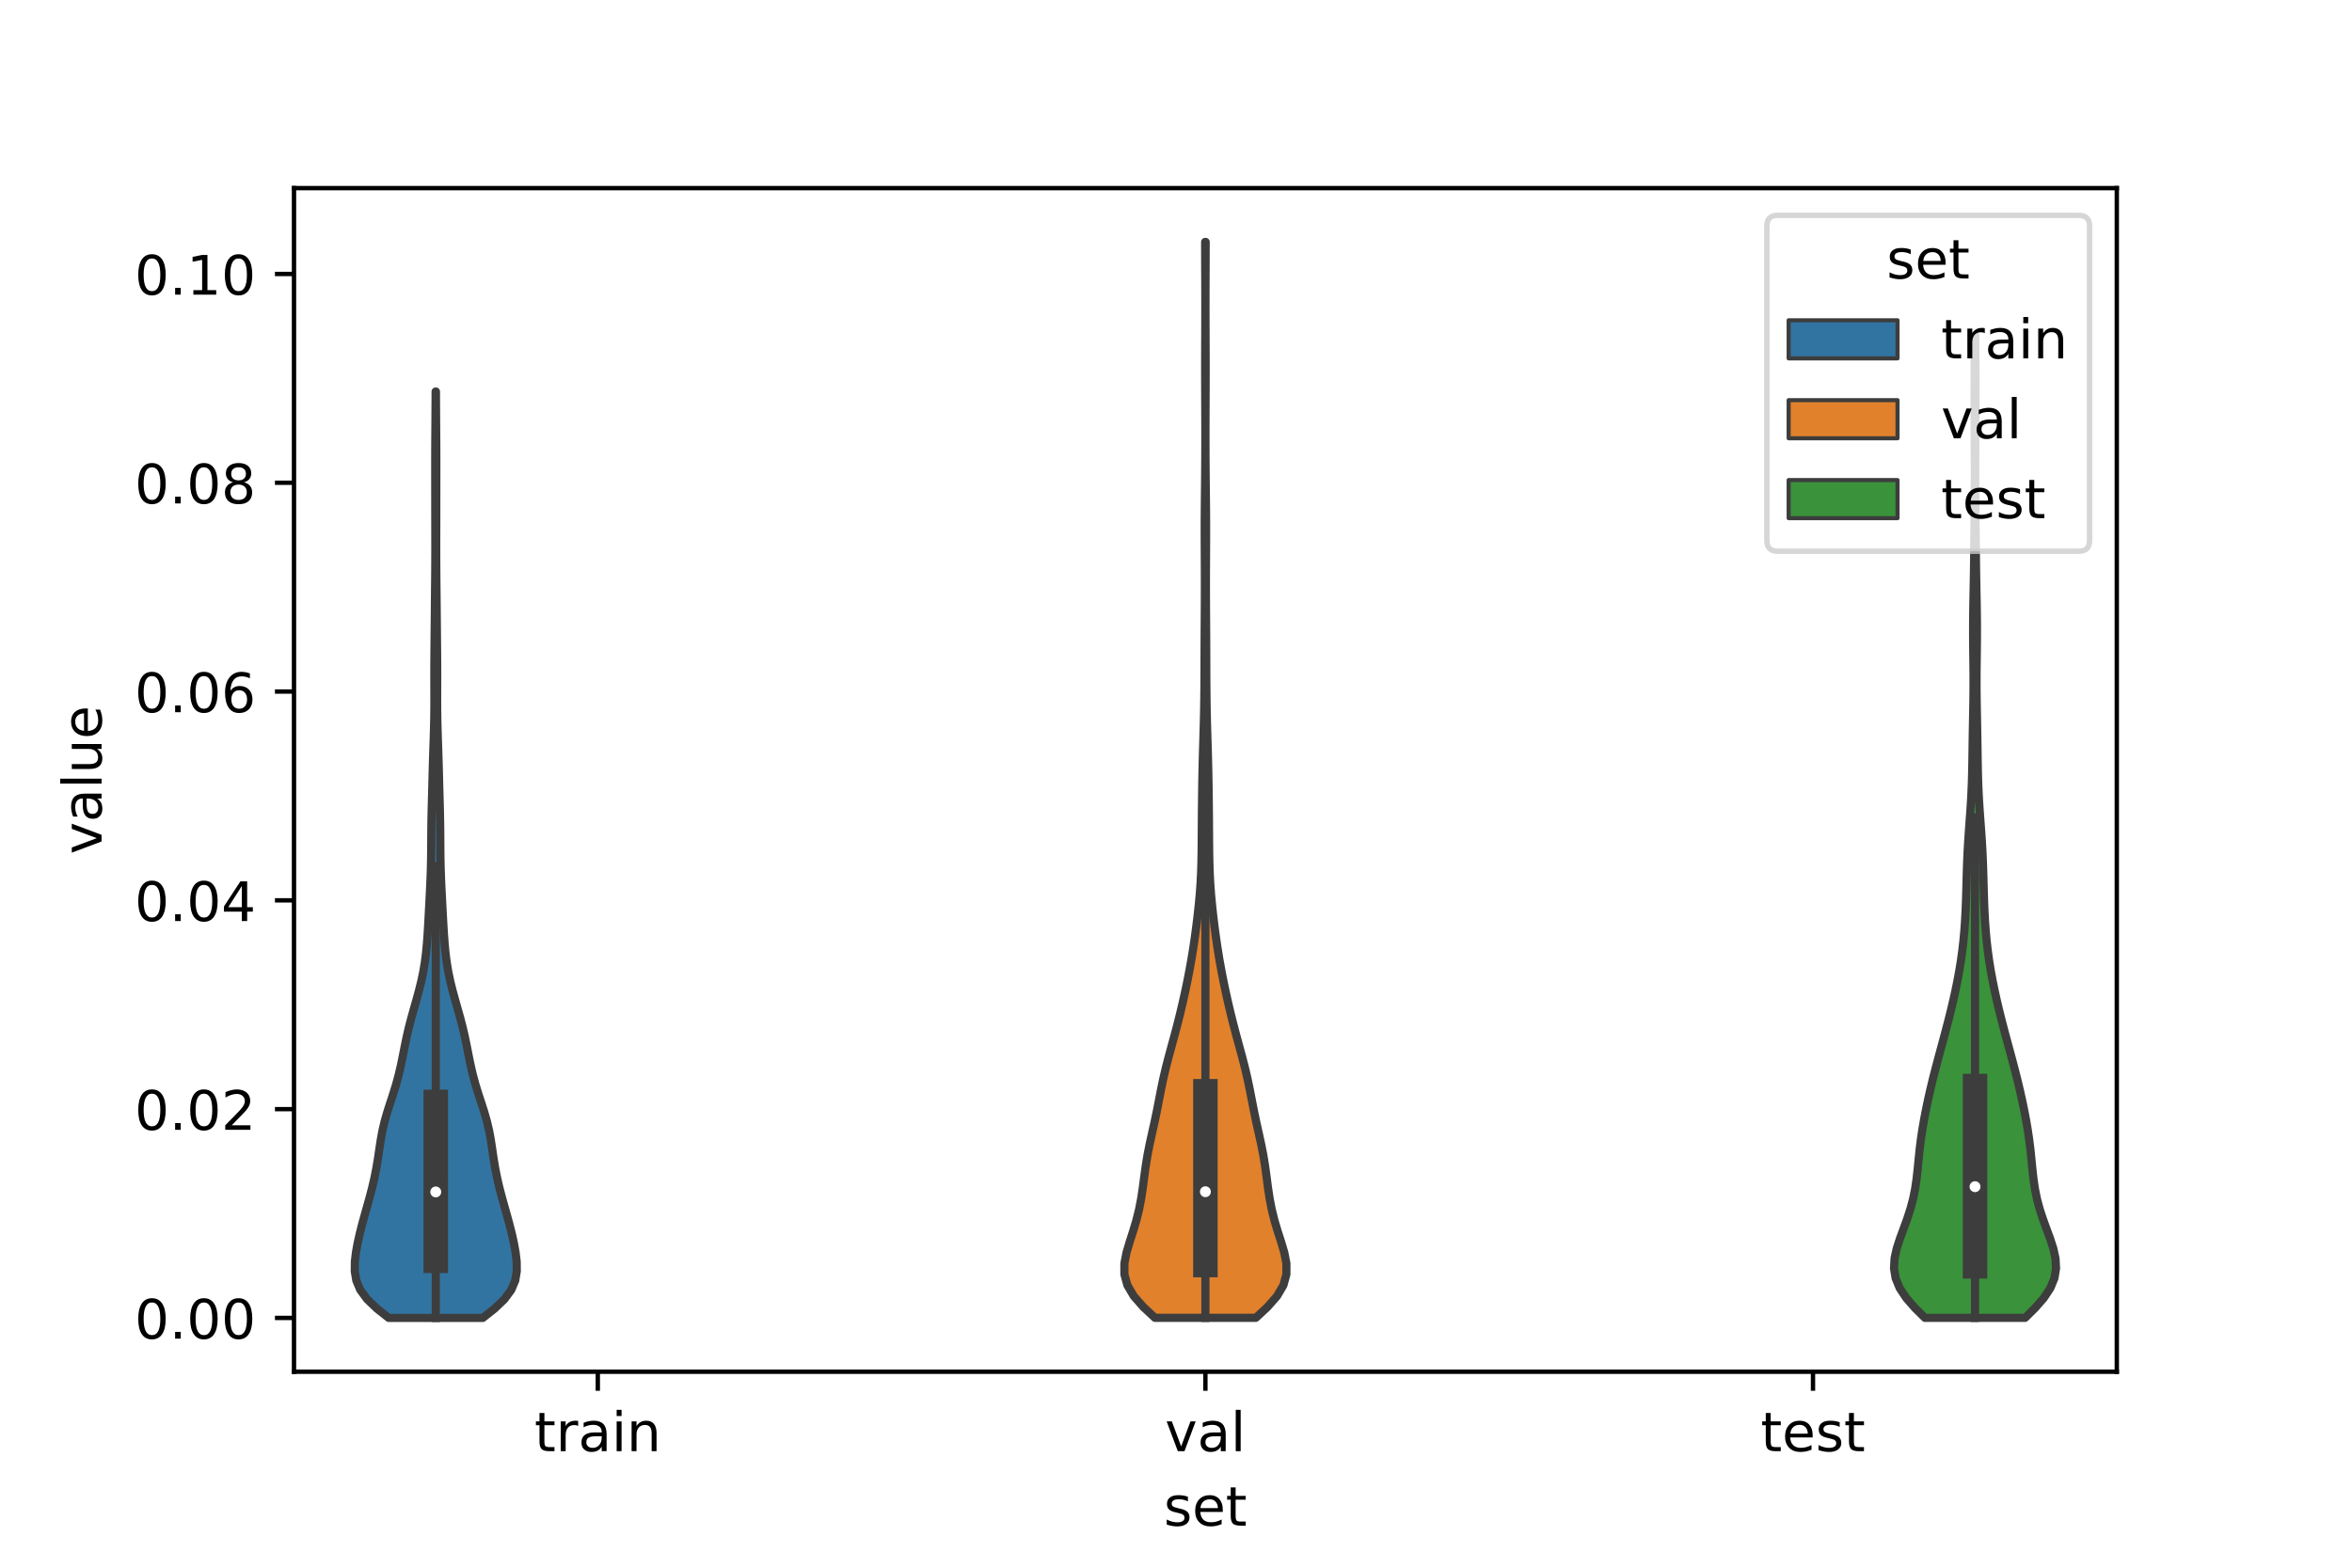<?xml version="1.0" encoding="utf-8" standalone="no"?>
<!DOCTYPE svg PUBLIC "-//W3C//DTD SVG 1.1//EN"
  "http://www.w3.org/Graphics/SVG/1.1/DTD/svg11.dtd">
<!-- Created with matplotlib (https://matplotlib.org/) -->
<svg height="288pt" version="1.1" viewBox="0 0 432 288" width="432pt" xmlns="http://www.w3.org/2000/svg" xmlns:xlink="http://www.w3.org/1999/xlink">
 <defs>
  <style type="text/css">*{stroke-linecap:butt;stroke-linejoin:round;}</style>
 </defs>
 <g id="figure_1">
  <g id="patch_1">
   <path d="M 0 288 
L 432 288 
L 432 0 
L 0 0 
z
" style="fill:#ffffff;"/>
  </g>
  <g id="axes_1">
   <g id="patch_2">
    <path d="M 54 252 
L 388.8 252 
L 388.8 34.56 
L 54 34.56 
z
" style="fill:#ffffff;"/>
   </g>
   <g id="PolyCollection_1">
    <defs>
     <path d="M 88.68 -45.884 
L 71.4 -45.884 
L 69.227 -47.603 
L 67.43 -49.322 
L 66.167 -51.041 
L 65.444 -52.76 
L 65.16 -54.479 
L 65.178 -56.198 
L 65.379 -57.917 
L 65.69 -59.636 
L 66.073 -61.355 
L 66.508 -63.074 
L 66.98 -64.793 
L 67.466 -66.512 
L 67.944 -68.231 
L 68.39 -69.95 
L 68.786 -71.669 
L 69.125 -73.388 
L 69.411 -75.108 
L 69.665 -76.827 
L 69.925 -78.546 
L 70.239 -80.265 
L 70.64 -81.984 
L 71.133 -83.703 
L 71.685 -85.422 
L 72.248 -87.141 
L 72.775 -88.86 
L 73.239 -90.579 
L 73.637 -92.298 
L 73.989 -94.017 
L 74.326 -95.736 
L 74.68 -97.455 
L 75.077 -99.174 
L 75.521 -100.893 
L 76.001 -102.612 
L 76.491 -104.331 
L 76.961 -106.05 
L 77.386 -107.77 
L 77.745 -109.489 
L 78.031 -111.208 
L 78.249 -112.927 
L 78.412 -114.646 
L 78.538 -116.365 
L 78.643 -118.084 
L 78.737 -119.803 
L 78.828 -121.522 
L 78.917 -123.241 
L 79.003 -124.96 
L 79.078 -126.679 
L 79.138 -128.398 
L 79.177 -130.117 
L 79.198 -131.836 
L 79.208 -133.555 
L 79.218 -135.274 
L 79.239 -136.993 
L 79.273 -138.712 
L 79.317 -140.432 
L 79.365 -142.151 
L 79.411 -143.87 
L 79.455 -145.589 
L 79.5 -147.308 
L 79.55 -149.027 
L 79.606 -150.746 
L 79.664 -152.465 
L 79.716 -154.184 
L 79.756 -155.903 
L 79.779 -157.622 
L 79.786 -159.341 
L 79.782 -161.06 
L 79.776 -162.779 
L 79.774 -164.498 
L 79.781 -166.217 
L 79.794 -167.936 
L 79.811 -169.655 
L 79.828 -171.374 
L 79.844 -173.094 
L 79.861 -174.813 
L 79.877 -176.532 
L 79.894 -178.251 
L 79.912 -179.97 
L 79.93 -181.689 
L 79.944 -183.408 
L 79.954 -185.127 
L 79.959 -186.846 
L 79.958 -188.565 
L 79.955 -190.284 
L 79.951 -192.003 
L 79.948 -193.722 
L 79.947 -195.441 
L 79.945 -197.16 
L 79.944 -198.879 
L 79.941 -200.598 
L 79.94 -202.317 
L 79.941 -204.036 
L 79.947 -205.756 
L 79.956 -207.475 
L 79.969 -209.194 
L 79.982 -210.913 
L 79.993 -212.632 
L 80.003 -214.351 
L 80.01 -216.07 
L 80.07 -216.07 
L 80.07 -216.07 
L 80.077 -214.351 
L 80.087 -212.632 
L 80.098 -210.913 
L 80.111 -209.194 
L 80.124 -207.475 
L 80.133 -205.756 
L 80.139 -204.036 
L 80.14 -202.317 
L 80.139 -200.598 
L 80.136 -198.879 
L 80.135 -197.16 
L 80.133 -195.441 
L 80.132 -193.722 
L 80.129 -192.003 
L 80.125 -190.284 
L 80.122 -188.565 
L 80.121 -186.846 
L 80.126 -185.127 
L 80.136 -183.408 
L 80.15 -181.689 
L 80.168 -179.97 
L 80.186 -178.251 
L 80.203 -176.532 
L 80.219 -174.813 
L 80.236 -173.094 
L 80.252 -171.374 
L 80.269 -169.655 
L 80.286 -167.936 
L 80.299 -166.217 
L 80.306 -164.498 
L 80.304 -162.779 
L 80.298 -161.06 
L 80.294 -159.341 
L 80.301 -157.622 
L 80.324 -155.903 
L 80.364 -154.184 
L 80.416 -152.465 
L 80.474 -150.746 
L 80.53 -149.027 
L 80.58 -147.308 
L 80.625 -145.589 
L 80.669 -143.87 
L 80.715 -142.151 
L 80.763 -140.432 
L 80.807 -138.712 
L 80.841 -136.993 
L 80.862 -135.274 
L 80.872 -133.555 
L 80.882 -131.836 
L 80.903 -130.117 
L 80.942 -128.398 
L 81.002 -126.679 
L 81.077 -124.96 
L 81.163 -123.241 
L 81.252 -121.522 
L 81.343 -119.803 
L 81.437 -118.084 
L 81.542 -116.365 
L 81.668 -114.646 
L 81.831 -112.927 
L 82.049 -111.208 
L 82.335 -109.489 
L 82.694 -107.77 
L 83.119 -106.05 
L 83.589 -104.331 
L 84.079 -102.612 
L 84.559 -100.893 
L 85.003 -99.174 
L 85.4 -97.455 
L 85.754 -95.736 
L 86.091 -94.017 
L 86.443 -92.298 
L 86.841 -90.579 
L 87.305 -88.86 
L 87.832 -87.141 
L 88.395 -85.422 
L 88.947 -83.703 
L 89.44 -81.984 
L 89.841 -80.265 
L 90.155 -78.546 
L 90.415 -76.827 
L 90.669 -75.108 
L 90.955 -73.388 
L 91.294 -71.669 
L 91.69 -69.95 
L 92.136 -68.231 
L 92.614 -66.512 
L 93.1 -64.793 
L 93.572 -63.074 
L 94.007 -61.355 
L 94.39 -59.636 
L 94.701 -57.917 
L 94.902 -56.198 
L 94.92 -54.479 
L 94.636 -52.76 
L 93.913 -51.041 
L 92.65 -49.322 
L 90.853 -47.603 
L 88.68 -45.884 
z
" id="m8211da12db" style="stroke:#3d3d3d;stroke-width:1.5;"/>
    </defs>
    <g clip-path="url(#pffe8b9ed1f)">
     <use style="fill:#3274a1;stroke:#3d3d3d;stroke-width:1.5;" x="0" xlink:href="#m8211da12db" y="288"/>
    </g>
   </g>
   <g id="PolyCollection_2">
    <defs>
     <path d="M 230.658 -45.901 
L 212.142 -45.901 
L 209.995 -47.897 
L 208.243 -49.894 
L 207.07 -51.89 
L 206.522 -53.887 
L 206.52 -55.883 
L 206.906 -57.88 
L 207.499 -59.876 
L 208.144 -61.873 
L 208.738 -63.87 
L 209.229 -65.866 
L 209.612 -67.863 
L 209.91 -69.859 
L 210.171 -71.856 
L 210.446 -73.852 
L 210.774 -75.849 
L 211.168 -77.845 
L 211.607 -79.842 
L 212.051 -81.838 
L 212.47 -83.835 
L 212.861 -85.831 
L 213.248 -87.828 
L 213.663 -89.824 
L 214.129 -91.821 
L 214.643 -93.817 
L 215.186 -95.814 
L 215.731 -97.81 
L 216.258 -99.807 
L 216.758 -101.803 
L 217.229 -103.8 
L 217.673 -105.796 
L 218.092 -107.793 
L 218.481 -109.789 
L 218.839 -111.786 
L 219.163 -113.783 
L 219.456 -115.779 
L 219.723 -117.776 
L 219.967 -119.772 
L 220.185 -121.769 
L 220.37 -123.765 
L 220.514 -125.762 
L 220.615 -127.758 
L 220.676 -129.755 
L 220.708 -131.751 
L 220.725 -133.748 
L 220.738 -135.744 
L 220.752 -137.741 
L 220.77 -139.737 
L 220.793 -141.734 
L 220.821 -143.73 
L 220.855 -145.727 
L 220.899 -147.723 
L 220.952 -149.72 
L 221.011 -151.716 
L 221.07 -153.713 
L 221.124 -155.709 
L 221.168 -157.706 
L 221.199 -159.703 
L 221.219 -161.699 
L 221.231 -163.696 
L 221.238 -165.692 
L 221.244 -167.689 
L 221.252 -169.685 
L 221.263 -171.682 
L 221.275 -173.678 
L 221.288 -175.675 
L 221.298 -177.671 
L 221.304 -179.668 
L 221.304 -181.664 
L 221.299 -183.661 
L 221.289 -185.657 
L 221.279 -187.654 
L 221.273 -189.65 
L 221.274 -191.647 
L 221.284 -193.643 
L 221.301 -195.64 
L 221.322 -197.636 
L 221.344 -199.633 
L 221.363 -201.629 
L 221.377 -203.626 
L 221.385 -205.622 
L 221.388 -207.619 
L 221.387 -209.616 
L 221.382 -211.612 
L 221.374 -213.609 
L 221.365 -215.605 
L 221.358 -217.602 
L 221.354 -219.598 
L 221.355 -221.595 
L 221.361 -223.591 
L 221.369 -225.588 
L 221.377 -227.584 
L 221.383 -229.581 
L 221.386 -231.577 
L 221.384 -233.574 
L 221.379 -235.57 
L 221.371 -237.567 
L 221.363 -239.563 
L 221.356 -241.56 
L 221.354 -243.556 
L 221.446 -243.556 
L 221.446 -243.556 
L 221.444 -241.56 
L 221.437 -239.563 
L 221.429 -237.567 
L 221.421 -235.57 
L 221.416 -233.574 
L 221.414 -231.577 
L 221.417 -229.581 
L 221.423 -227.584 
L 221.431 -225.588 
L 221.439 -223.591 
L 221.445 -221.595 
L 221.446 -219.598 
L 221.442 -217.602 
L 221.435 -215.605 
L 221.426 -213.609 
L 221.418 -211.612 
L 221.413 -209.616 
L 221.412 -207.619 
L 221.415 -205.622 
L 221.423 -203.626 
L 221.437 -201.629 
L 221.456 -199.633 
L 221.478 -197.636 
L 221.499 -195.64 
L 221.516 -193.643 
L 221.526 -191.647 
L 221.527 -189.65 
L 221.521 -187.654 
L 221.511 -185.657 
L 221.501 -183.661 
L 221.496 -181.664 
L 221.496 -179.668 
L 221.502 -177.671 
L 221.512 -175.675 
L 221.525 -173.678 
L 221.537 -171.682 
L 221.548 -169.685 
L 221.556 -167.689 
L 221.562 -165.692 
L 221.569 -163.696 
L 221.581 -161.699 
L 221.601 -159.703 
L 221.632 -157.706 
L 221.676 -155.709 
L 221.73 -153.713 
L 221.789 -151.716 
L 221.848 -149.72 
L 221.901 -147.723 
L 221.945 -145.727 
L 221.979 -143.73 
L 222.007 -141.734 
L 222.03 -139.737 
L 222.048 -137.741 
L 222.062 -135.744 
L 222.075 -133.748 
L 222.092 -131.751 
L 222.124 -129.755 
L 222.185 -127.758 
L 222.286 -125.762 
L 222.43 -123.765 
L 222.615 -121.769 
L 222.833 -119.772 
L 223.077 -117.776 
L 223.344 -115.779 
L 223.637 -113.783 
L 223.961 -111.786 
L 224.319 -109.789 
L 224.708 -107.793 
L 225.127 -105.796 
L 225.571 -103.8 
L 226.042 -101.803 
L 226.542 -99.807 
L 227.069 -97.81 
L 227.614 -95.814 
L 228.157 -93.817 
L 228.671 -91.821 
L 229.137 -89.824 
L 229.552 -87.828 
L 229.939 -85.831 
L 230.33 -83.835 
L 230.749 -81.838 
L 231.193 -79.842 
L 231.632 -77.845 
L 232.026 -75.849 
L 232.354 -73.852 
L 232.629 -71.856 
L 232.89 -69.859 
L 233.188 -67.863 
L 233.571 -65.866 
L 234.062 -63.87 
L 234.656 -61.873 
L 235.301 -59.876 
L 235.894 -57.88 
L 236.28 -55.883 
L 236.278 -53.887 
L 235.73 -51.89 
L 234.557 -49.894 
L 232.805 -47.897 
L 230.658 -45.901 
z
" id="md323201399" style="stroke:#3d3d3d;stroke-width:1.5;"/>
    </defs>
    <g clip-path="url(#pffe8b9ed1f)">
     <use style="fill:#e1812c;stroke:#3d3d3d;stroke-width:1.5;" x="0" xlink:href="#md323201399" y="288"/>
    </g>
   </g>
   <g id="PolyCollection_3">
    <defs>
     <path d="M 371.954 -45.893 
L 353.566 -45.893 
L 351.722 -47.716 
L 350.13 -49.54 
L 348.924 -51.363 
L 348.174 -53.187 
L 347.88 -55.01 
L 347.983 -56.833 
L 348.386 -58.657 
L 348.977 -60.48 
L 349.649 -62.304 
L 350.313 -64.127 
L 350.905 -65.95 
L 351.39 -67.774 
L 351.758 -69.597 
L 352.025 -71.421 
L 352.227 -73.244 
L 352.405 -75.067 
L 352.594 -76.891 
L 352.82 -78.714 
L 353.092 -80.538 
L 353.407 -82.361 
L 353.759 -84.184 
L 354.14 -86.008 
L 354.55 -87.831 
L 354.986 -89.655 
L 355.448 -91.478 
L 355.93 -93.301 
L 356.424 -95.125 
L 356.919 -96.948 
L 357.407 -98.771 
L 357.881 -100.595 
L 358.336 -102.418 
L 358.767 -104.242 
L 359.171 -106.065 
L 359.542 -107.888 
L 359.877 -109.712 
L 360.171 -111.535 
L 360.422 -113.359 
L 360.631 -115.182 
L 360.797 -117.005 
L 360.927 -118.829 
L 361.025 -120.652 
L 361.098 -122.476 
L 361.154 -124.299 
L 361.203 -126.122 
L 361.254 -127.946 
L 361.317 -129.769 
L 361.399 -131.593 
L 361.503 -133.416 
L 361.626 -135.239 
L 361.759 -137.063 
L 361.892 -138.886 
L 362.011 -140.71 
L 362.109 -142.533 
L 362.183 -144.356 
L 362.233 -146.18 
L 362.268 -148.003 
L 362.295 -149.826 
L 362.321 -151.65 
L 362.351 -153.473 
L 362.385 -155.297 
L 362.421 -157.12 
L 362.453 -158.943 
L 362.475 -160.767 
L 362.483 -162.59 
L 362.477 -164.414 
L 362.46 -166.237 
L 362.437 -168.06 
L 362.417 -169.884 
L 362.407 -171.707 
L 362.41 -173.531 
L 362.427 -175.354 
L 362.455 -177.177 
L 362.49 -179.001 
L 362.525 -180.824 
L 362.557 -182.648 
L 362.584 -184.471 
L 362.606 -186.294 
L 362.624 -188.118 
L 362.642 -189.941 
L 362.659 -191.765 
L 362.676 -193.588 
L 362.692 -195.411 
L 362.706 -197.235 
L 362.715 -199.058 
L 362.719 -200.882 
L 362.716 -202.705 
L 362.71 -204.528 
L 362.7 -206.352 
L 362.689 -208.175 
L 362.68 -209.998 
L 362.674 -211.822 
L 362.673 -213.645 
L 362.675 -215.469 
L 362.68 -217.292 
L 362.686 -219.115 
L 362.691 -220.939 
L 362.696 -222.762 
L 362.701 -224.586 
L 362.706 -226.409 
L 362.814 -226.409 
L 362.814 -226.409 
L 362.819 -224.586 
L 362.824 -222.762 
L 362.829 -220.939 
L 362.834 -219.115 
L 362.84 -217.292 
L 362.845 -215.469 
L 362.847 -213.645 
L 362.846 -211.822 
L 362.84 -209.998 
L 362.831 -208.175 
L 362.82 -206.352 
L 362.81 -204.528 
L 362.804 -202.705 
L 362.801 -200.882 
L 362.805 -199.058 
L 362.814 -197.235 
L 362.828 -195.411 
L 362.844 -193.588 
L 362.861 -191.765 
L 362.878 -189.941 
L 362.896 -188.118 
L 362.914 -186.294 
L 362.936 -184.471 
L 362.963 -182.648 
L 362.995 -180.824 
L 363.03 -179.001 
L 363.065 -177.177 
L 363.093 -175.354 
L 363.11 -173.531 
L 363.113 -171.707 
L 363.103 -169.884 
L 363.083 -168.06 
L 363.06 -166.237 
L 363.043 -164.414 
L 363.037 -162.59 
L 363.045 -160.767 
L 363.067 -158.943 
L 363.099 -157.12 
L 363.135 -155.297 
L 363.169 -153.473 
L 363.199 -151.65 
L 363.225 -149.826 
L 363.252 -148.003 
L 363.287 -146.18 
L 363.337 -144.356 
L 363.411 -142.533 
L 363.509 -140.71 
L 363.628 -138.886 
L 363.761 -137.063 
L 363.894 -135.239 
L 364.017 -133.416 
L 364.121 -131.593 
L 364.203 -129.769 
L 364.266 -127.946 
L 364.317 -126.122 
L 364.366 -124.299 
L 364.422 -122.476 
L 364.495 -120.652 
L 364.593 -118.829 
L 364.723 -117.005 
L 364.889 -115.182 
L 365.098 -113.359 
L 365.349 -111.535 
L 365.643 -109.712 
L 365.978 -107.888 
L 366.349 -106.065 
L 366.753 -104.242 
L 367.184 -102.418 
L 367.639 -100.595 
L 368.113 -98.771 
L 368.601 -96.948 
L 369.096 -95.125 
L 369.59 -93.301 
L 370.072 -91.478 
L 370.534 -89.655 
L 370.97 -87.831 
L 371.38 -86.008 
L 371.761 -84.184 
L 372.113 -82.361 
L 372.428 -80.538 
L 372.7 -78.714 
L 372.926 -76.891 
L 373.115 -75.067 
L 373.293 -73.244 
L 373.495 -71.421 
L 373.762 -69.597 
L 374.13 -67.774 
L 374.615 -65.95 
L 375.207 -64.127 
L 375.871 -62.304 
L 376.543 -60.48 
L 377.134 -58.657 
L 377.537 -56.833 
L 377.64 -55.01 
L 377.346 -53.187 
L 376.596 -51.363 
L 375.39 -49.54 
L 373.798 -47.716 
L 371.954 -45.893 
z
" id="m5e4e2000ff" style="stroke:#3d3d3d;stroke-width:1.5;"/>
    </defs>
    <g clip-path="url(#pffe8b9ed1f)">
     <use style="fill:#3a923a;stroke:#3d3d3d;stroke-width:1.5;" x="0" xlink:href="#m5e4e2000ff" y="288"/>
    </g>
   </g>
   <g id="patch_3">
    <path clip-path="url(#pffe8b9ed1f)" d="M 109.8 242.118 
L 109.8 242.118 
L 109.8 242.118 
L 109.8 242.118 
z
" style="fill:#3274a1;stroke:#3d3d3d;stroke-linejoin:miter;stroke-width:0.75;"/>
   </g>
   <g id="patch_4">
    <path clip-path="url(#pffe8b9ed1f)" d="M 109.8 242.118 
L 109.8 242.118 
L 109.8 242.118 
L 109.8 242.118 
z
" style="fill:#e1812c;stroke:#3d3d3d;stroke-linejoin:miter;stroke-width:0.75;"/>
   </g>
   <g id="patch_5">
    <path clip-path="url(#pffe8b9ed1f)" d="M 109.8 242.118 
L 109.8 242.118 
L 109.8 242.118 
L 109.8 242.118 
z
" style="fill:#3a923a;stroke:#3d3d3d;stroke-linejoin:miter;stroke-width:0.75;"/>
   </g>
   <g id="matplotlib.axis_1">
    <g id="xtick_1">
     <g id="line2d_1">
      <defs>
       <path d="M 0 0 
L 0 3.5 
" id="m5b4d57e9c4" style="stroke:#000000;stroke-width:0.8;"/>
      </defs>
      <g>
       <use style="stroke:#000000;stroke-width:0.8;" x="109.8" xlink:href="#m5b4d57e9c4" y="252"/>
      </g>
     </g>
     <g id="text_1">
      <!-- train -->
      <g transform="translate(98.162 266.598)scale(0.1 -0.1)">
       <defs>
        <path d="M 18.312 70.219 
L 18.312 54.688 
L 36.812 54.688 
L 36.812 47.703 
L 18.312 47.703 
L 18.312 18.016 
Q 18.312 11.328 20.141 9.422 
Q 21.969 7.516 27.594 7.516 
L 36.812 7.516 
L 36.812 0 
L 27.594 0 
Q 17.188 0 13.234 3.875 
Q 9.281 7.766 9.281 18.016 
L 9.281 47.703 
L 2.688 47.703 
L 2.688 54.688 
L 9.281 54.688 
L 9.281 70.219 
z
" id="DejaVuSans-116"/>
        <path d="M 41.109 46.297 
Q 39.594 47.172 37.812 47.578 
Q 36.031 48 33.891 48 
Q 26.266 48 22.188 43.047 
Q 18.109 38.094 18.109 28.812 
L 18.109 0 
L 9.078 0 
L 9.078 54.688 
L 18.109 54.688 
L 18.109 46.188 
Q 20.953 51.172 25.484 53.578 
Q 30.031 56 36.531 56 
Q 37.453 56 38.578 55.875 
Q 39.703 55.766 41.062 55.516 
z
" id="DejaVuSans-114"/>
        <path d="M 34.281 27.484 
Q 23.391 27.484 19.188 25 
Q 14.984 22.516 14.984 16.5 
Q 14.984 11.719 18.141 8.906 
Q 21.297 6.109 26.703 6.109 
Q 34.188 6.109 38.703 11.406 
Q 43.219 16.703 43.219 25.484 
L 43.219 27.484 
z
M 52.203 31.203 
L 52.203 0 
L 43.219 0 
L 43.219 8.297 
Q 40.141 3.328 35.547 0.953 
Q 30.953 -1.422 24.312 -1.422 
Q 15.922 -1.422 10.953 3.297 
Q 6 8.016 6 15.922 
Q 6 25.141 12.172 29.828 
Q 18.359 34.516 30.609 34.516 
L 43.219 34.516 
L 43.219 35.406 
Q 43.219 41.609 39.141 45 
Q 35.062 48.391 27.688 48.391 
Q 23 48.391 18.547 47.266 
Q 14.109 46.141 10.016 43.891 
L 10.016 52.203 
Q 14.938 54.109 19.578 55.047 
Q 24.219 56 28.609 56 
Q 40.484 56 46.344 49.844 
Q 52.203 43.703 52.203 31.203 
z
" id="DejaVuSans-97"/>
        <path d="M 9.422 54.688 
L 18.406 54.688 
L 18.406 0 
L 9.422 0 
z
M 9.422 75.984 
L 18.406 75.984 
L 18.406 64.594 
L 9.422 64.594 
z
" id="DejaVuSans-105"/>
        <path d="M 54.891 33.016 
L 54.891 0 
L 45.906 0 
L 45.906 32.719 
Q 45.906 40.484 42.875 44.328 
Q 39.844 48.188 33.797 48.188 
Q 26.516 48.188 22.312 43.547 
Q 18.109 38.922 18.109 30.906 
L 18.109 0 
L 9.078 0 
L 9.078 54.688 
L 18.109 54.688 
L 18.109 46.188 
Q 21.344 51.125 25.703 53.562 
Q 30.078 56 35.797 56 
Q 45.219 56 50.047 50.172 
Q 54.891 44.344 54.891 33.016 
z
" id="DejaVuSans-110"/>
       </defs>
       <use xlink:href="#DejaVuSans-116"/>
       <use x="39.209" xlink:href="#DejaVuSans-114"/>
       <use x="80.322" xlink:href="#DejaVuSans-97"/>
       <use x="141.602" xlink:href="#DejaVuSans-105"/>
       <use x="169.385" xlink:href="#DejaVuSans-110"/>
      </g>
     </g>
    </g>
    <g id="xtick_2">
     <g id="line2d_2">
      <g>
       <use style="stroke:#000000;stroke-width:0.8;" x="221.4" xlink:href="#m5b4d57e9c4" y="252"/>
      </g>
     </g>
     <g id="text_2">
      <!-- val -->
      <g transform="translate(213.988 266.598)scale(0.1 -0.1)">
       <defs>
        <path d="M 2.984 54.688 
L 12.5 54.688 
L 29.594 8.797 
L 46.688 54.688 
L 56.203 54.688 
L 35.688 0 
L 23.484 0 
z
" id="DejaVuSans-118"/>
        <path d="M 9.422 75.984 
L 18.406 75.984 
L 18.406 0 
L 9.422 0 
z
" id="DejaVuSans-108"/>
       </defs>
       <use xlink:href="#DejaVuSans-118"/>
       <use x="59.18" xlink:href="#DejaVuSans-97"/>
       <use x="120.459" xlink:href="#DejaVuSans-108"/>
      </g>
     </g>
    </g>
    <g id="xtick_3">
     <g id="line2d_3">
      <g>
       <use style="stroke:#000000;stroke-width:0.8;" x="333" xlink:href="#m5b4d57e9c4" y="252"/>
      </g>
     </g>
     <g id="text_3">
      <!-- test -->
      <g transform="translate(323.398 266.598)scale(0.1 -0.1)">
       <defs>
        <path d="M 56.203 29.594 
L 56.203 25.203 
L 14.891 25.203 
Q 15.484 15.922 20.484 11.062 
Q 25.484 6.203 34.422 6.203 
Q 39.594 6.203 44.453 7.469 
Q 49.312 8.734 54.109 11.281 
L 54.109 2.781 
Q 49.266 0.734 44.188 -0.344 
Q 39.109 -1.422 33.891 -1.422 
Q 20.797 -1.422 13.156 6.188 
Q 5.516 13.812 5.516 26.812 
Q 5.516 40.234 12.766 48.109 
Q 20.016 56 32.328 56 
Q 43.359 56 49.781 48.891 
Q 56.203 41.797 56.203 29.594 
z
M 47.219 32.234 
Q 47.125 39.594 43.094 43.984 
Q 39.062 48.391 32.422 48.391 
Q 24.906 48.391 20.391 44.141 
Q 15.875 39.891 15.188 32.172 
z
" id="DejaVuSans-101"/>
        <path d="M 44.281 53.078 
L 44.281 44.578 
Q 40.484 46.531 36.375 47.5 
Q 32.281 48.484 27.875 48.484 
Q 21.188 48.484 17.844 46.438 
Q 14.5 44.391 14.5 40.281 
Q 14.5 37.156 16.891 35.375 
Q 19.281 33.594 26.516 31.984 
L 29.594 31.297 
Q 39.156 29.25 43.188 25.516 
Q 47.219 21.781 47.219 15.094 
Q 47.219 7.469 41.188 3.016 
Q 35.156 -1.422 24.609 -1.422 
Q 20.219 -1.422 15.453 -0.562 
Q 10.688 0.297 5.422 2 
L 5.422 11.281 
Q 10.406 8.688 15.234 7.391 
Q 20.062 6.109 24.812 6.109 
Q 31.156 6.109 34.562 8.281 
Q 37.984 10.453 37.984 14.406 
Q 37.984 18.062 35.516 20.016 
Q 33.062 21.969 24.703 23.781 
L 21.578 24.516 
Q 13.234 26.266 9.516 29.906 
Q 5.812 33.547 5.812 39.891 
Q 5.812 47.609 11.281 51.797 
Q 16.75 56 26.812 56 
Q 31.781 56 36.172 55.266 
Q 40.578 54.547 44.281 53.078 
z
" id="DejaVuSans-115"/>
       </defs>
       <use xlink:href="#DejaVuSans-116"/>
       <use x="39.209" xlink:href="#DejaVuSans-101"/>
       <use x="100.732" xlink:href="#DejaVuSans-115"/>
       <use x="152.832" xlink:href="#DejaVuSans-116"/>
      </g>
     </g>
    </g>
    <g id="text_4">
     <!-- set -->
     <g transform="translate(213.759 280.277)scale(0.1 -0.1)">
      <use xlink:href="#DejaVuSans-115"/>
      <use x="52.1" xlink:href="#DejaVuSans-101"/>
      <use x="113.623" xlink:href="#DejaVuSans-116"/>
     </g>
    </g>
   </g>
   <g id="matplotlib.axis_2">
    <g id="ytick_1">
     <g id="line2d_4">
      <defs>
       <path d="M 0 0 
L -3.5 0 
" id="m64cfacb347" style="stroke:#000000;stroke-width:0.8;"/>
      </defs>
      <g>
       <use style="stroke:#000000;stroke-width:0.8;" x="54" xlink:href="#m64cfacb347" y="242.118"/>
      </g>
     </g>
     <g id="text_5">
      <!-- 0.00 -->
      <g transform="translate(24.734 245.918)scale(0.1 -0.1)">
       <defs>
        <path d="M 31.781 66.406 
Q 24.172 66.406 20.328 58.906 
Q 16.5 51.422 16.5 36.375 
Q 16.5 21.391 20.328 13.891 
Q 24.172 6.391 31.781 6.391 
Q 39.453 6.391 43.281 13.891 
Q 47.125 21.391 47.125 36.375 
Q 47.125 51.422 43.281 58.906 
Q 39.453 66.406 31.781 66.406 
z
M 31.781 74.219 
Q 44.047 74.219 50.516 64.516 
Q 56.984 54.828 56.984 36.375 
Q 56.984 17.969 50.516 8.266 
Q 44.047 -1.422 31.781 -1.422 
Q 19.531 -1.422 13.062 8.266 
Q 6.594 17.969 6.594 36.375 
Q 6.594 54.828 13.062 64.516 
Q 19.531 74.219 31.781 74.219 
z
" id="DejaVuSans-48"/>
        <path d="M 10.688 12.406 
L 21 12.406 
L 21 0 
L 10.688 0 
z
" id="DejaVuSans-46"/>
       </defs>
       <use xlink:href="#DejaVuSans-48"/>
       <use x="63.623" xlink:href="#DejaVuSans-46"/>
       <use x="95.41" xlink:href="#DejaVuSans-48"/>
       <use x="159.033" xlink:href="#DejaVuSans-48"/>
      </g>
     </g>
    </g>
    <g id="ytick_2">
     <g id="line2d_5">
      <g>
       <use style="stroke:#000000;stroke-width:0.8;" x="54" xlink:href="#m64cfacb347" y="203.76"/>
      </g>
     </g>
     <g id="text_6">
      <!-- 0.02 -->
      <g transform="translate(24.734 207.56)scale(0.1 -0.1)">
       <defs>
        <path d="M 19.188 8.297 
L 53.609 8.297 
L 53.609 0 
L 7.328 0 
L 7.328 8.297 
Q 12.938 14.109 22.625 23.891 
Q 32.328 33.688 34.812 36.531 
Q 39.547 41.844 41.422 45.531 
Q 43.312 49.219 43.312 52.781 
Q 43.312 58.594 39.234 62.25 
Q 35.156 65.922 28.609 65.922 
Q 23.969 65.922 18.812 64.312 
Q 13.672 62.703 7.812 59.422 
L 7.812 69.391 
Q 13.766 71.781 18.938 73 
Q 24.125 74.219 28.422 74.219 
Q 39.75 74.219 46.484 68.547 
Q 53.219 62.891 53.219 53.422 
Q 53.219 48.922 51.531 44.891 
Q 49.859 40.875 45.406 35.406 
Q 44.188 33.984 37.641 27.219 
Q 31.109 20.453 19.188 8.297 
z
" id="DejaVuSans-50"/>
       </defs>
       <use xlink:href="#DejaVuSans-48"/>
       <use x="63.623" xlink:href="#DejaVuSans-46"/>
       <use x="95.41" xlink:href="#DejaVuSans-48"/>
       <use x="159.033" xlink:href="#DejaVuSans-50"/>
      </g>
     </g>
    </g>
    <g id="ytick_3">
     <g id="line2d_6">
      <g>
       <use style="stroke:#000000;stroke-width:0.8;" x="54" xlink:href="#m64cfacb347" y="165.403"/>
      </g>
     </g>
     <g id="text_7">
      <!-- 0.04 -->
      <g transform="translate(24.734 169.202)scale(0.1 -0.1)">
       <defs>
        <path d="M 37.797 64.312 
L 12.891 25.391 
L 37.797 25.391 
z
M 35.203 72.906 
L 47.609 72.906 
L 47.609 25.391 
L 58.016 25.391 
L 58.016 17.188 
L 47.609 17.188 
L 47.609 0 
L 37.797 0 
L 37.797 17.188 
L 4.891 17.188 
L 4.891 26.703 
z
" id="DejaVuSans-52"/>
       </defs>
       <use xlink:href="#DejaVuSans-48"/>
       <use x="63.623" xlink:href="#DejaVuSans-46"/>
       <use x="95.41" xlink:href="#DejaVuSans-48"/>
       <use x="159.033" xlink:href="#DejaVuSans-52"/>
      </g>
     </g>
    </g>
    <g id="ytick_4">
     <g id="line2d_7">
      <g>
       <use style="stroke:#000000;stroke-width:0.8;" x="54" xlink:href="#m64cfacb347" y="127.045"/>
      </g>
     </g>
     <g id="text_8">
      <!-- 0.06 -->
      <g transform="translate(24.734 130.844)scale(0.1 -0.1)">
       <defs>
        <path d="M 33.016 40.375 
Q 26.375 40.375 22.484 35.828 
Q 18.609 31.297 18.609 23.391 
Q 18.609 15.531 22.484 10.953 
Q 26.375 6.391 33.016 6.391 
Q 39.656 6.391 43.531 10.953 
Q 47.406 15.531 47.406 23.391 
Q 47.406 31.297 43.531 35.828 
Q 39.656 40.375 33.016 40.375 
z
M 52.594 71.297 
L 52.594 62.312 
Q 48.875 64.062 45.094 64.984 
Q 41.312 65.922 37.594 65.922 
Q 27.828 65.922 22.672 59.328 
Q 17.531 52.734 16.797 39.406 
Q 19.672 43.656 24.016 45.922 
Q 28.375 48.188 33.594 48.188 
Q 44.578 48.188 50.953 41.516 
Q 57.328 34.859 57.328 23.391 
Q 57.328 12.156 50.688 5.359 
Q 44.047 -1.422 33.016 -1.422 
Q 20.359 -1.422 13.672 8.266 
Q 6.984 17.969 6.984 36.375 
Q 6.984 53.656 15.188 63.938 
Q 23.391 74.219 37.203 74.219 
Q 40.922 74.219 44.703 73.484 
Q 48.484 72.75 52.594 71.297 
z
" id="DejaVuSans-54"/>
       </defs>
       <use xlink:href="#DejaVuSans-48"/>
       <use x="63.623" xlink:href="#DejaVuSans-46"/>
       <use x="95.41" xlink:href="#DejaVuSans-48"/>
       <use x="159.033" xlink:href="#DejaVuSans-54"/>
      </g>
     </g>
    </g>
    <g id="ytick_5">
     <g id="line2d_8">
      <g>
       <use style="stroke:#000000;stroke-width:0.8;" x="54" xlink:href="#m64cfacb347" y="88.687"/>
      </g>
     </g>
     <g id="text_9">
      <!-- 0.08 -->
      <g transform="translate(24.734 92.486)scale(0.1 -0.1)">
       <defs>
        <path d="M 31.781 34.625 
Q 24.75 34.625 20.719 30.859 
Q 16.703 27.094 16.703 20.516 
Q 16.703 13.922 20.719 10.156 
Q 24.75 6.391 31.781 6.391 
Q 38.812 6.391 42.859 10.172 
Q 46.922 13.969 46.922 20.516 
Q 46.922 27.094 42.891 30.859 
Q 38.875 34.625 31.781 34.625 
z
M 21.922 38.812 
Q 15.578 40.375 12.031 44.719 
Q 8.5 49.078 8.5 55.328 
Q 8.5 64.062 14.719 69.141 
Q 20.953 74.219 31.781 74.219 
Q 42.672 74.219 48.875 69.141 
Q 55.078 64.062 55.078 55.328 
Q 55.078 49.078 51.531 44.719 
Q 48 40.375 41.703 38.812 
Q 48.828 37.156 52.797 32.312 
Q 56.781 27.484 56.781 20.516 
Q 56.781 9.906 50.312 4.234 
Q 43.844 -1.422 31.781 -1.422 
Q 19.734 -1.422 13.25 4.234 
Q 6.781 9.906 6.781 20.516 
Q 6.781 27.484 10.781 32.312 
Q 14.797 37.156 21.922 38.812 
z
M 18.312 54.391 
Q 18.312 48.734 21.844 45.562 
Q 25.391 42.391 31.781 42.391 
Q 38.141 42.391 41.719 45.562 
Q 45.312 48.734 45.312 54.391 
Q 45.312 60.062 41.719 63.234 
Q 38.141 66.406 31.781 66.406 
Q 25.391 66.406 21.844 63.234 
Q 18.312 60.062 18.312 54.391 
z
" id="DejaVuSans-56"/>
       </defs>
       <use xlink:href="#DejaVuSans-48"/>
       <use x="63.623" xlink:href="#DejaVuSans-46"/>
       <use x="95.41" xlink:href="#DejaVuSans-48"/>
       <use x="159.033" xlink:href="#DejaVuSans-56"/>
      </g>
     </g>
    </g>
    <g id="ytick_6">
     <g id="line2d_9">
      <g>
       <use style="stroke:#000000;stroke-width:0.8;" x="54" xlink:href="#m64cfacb347" y="50.329"/>
      </g>
     </g>
     <g id="text_10">
      <!-- 0.10 -->
      <g transform="translate(24.734 54.128)scale(0.1 -0.1)">
       <defs>
        <path d="M 12.406 8.297 
L 28.516 8.297 
L 28.516 63.922 
L 10.984 60.406 
L 10.984 69.391 
L 28.422 72.906 
L 38.281 72.906 
L 38.281 8.297 
L 54.391 8.297 
L 54.391 0 
L 12.406 0 
z
" id="DejaVuSans-49"/>
       </defs>
       <use xlink:href="#DejaVuSans-48"/>
       <use x="63.623" xlink:href="#DejaVuSans-46"/>
       <use x="95.41" xlink:href="#DejaVuSans-49"/>
       <use x="159.033" xlink:href="#DejaVuSans-48"/>
      </g>
     </g>
    </g>
    <g id="text_11">
     <!-- value -->
     <g transform="translate(18.655 156.938)rotate(-90)scale(0.1 -0.1)">
      <defs>
       <path d="M 8.5 21.578 
L 8.5 54.688 
L 17.484 54.688 
L 17.484 21.922 
Q 17.484 14.156 20.5 10.266 
Q 23.531 6.391 29.594 6.391 
Q 36.859 6.391 41.078 11.031 
Q 45.312 15.672 45.312 23.688 
L 45.312 54.688 
L 54.297 54.688 
L 54.297 0 
L 45.312 0 
L 45.312 8.406 
Q 42.047 3.422 37.719 1 
Q 33.406 -1.422 27.688 -1.422 
Q 18.266 -1.422 13.375 4.438 
Q 8.5 10.297 8.5 21.578 
z
M 31.109 56 
z
" id="DejaVuSans-117"/>
      </defs>
      <use xlink:href="#DejaVuSans-118"/>
      <use x="59.18" xlink:href="#DejaVuSans-97"/>
      <use x="120.459" xlink:href="#DejaVuSans-108"/>
      <use x="148.242" xlink:href="#DejaVuSans-117"/>
      <use x="211.621" xlink:href="#DejaVuSans-101"/>
     </g>
    </g>
   </g>
   <g id="line2d_10">
    <path clip-path="url(#pffe8b9ed1f)" d="M 80.04 242.116 
L 80.04 159.06 
" style="fill:none;stroke:#3d3d3d;stroke-linecap:square;stroke-width:1.5;"/>
   </g>
   <g id="line2d_11">
    <path clip-path="url(#pffe8b9ed1f)" d="M 80.04 231.629 
L 80.04 202.427 
" style="fill:none;stroke:#3d3d3d;stroke-linecap:square;stroke-width:4.5;"/>
   </g>
   <g id="line2d_12">
    <path clip-path="url(#pffe8b9ed1f)" d="M 221.4 242.099 
L 221.4 152.696 
" style="fill:none;stroke:#3d3d3d;stroke-linecap:square;stroke-width:1.5;"/>
   </g>
   <g id="line2d_13">
    <path clip-path="url(#pffe8b9ed1f)" d="M 221.4 232.403 
L 221.4 200.476 
" style="fill:none;stroke:#3d3d3d;stroke-linecap:square;stroke-width:4.5;"/>
   </g>
   <g id="line2d_14">
    <path clip-path="url(#pffe8b9ed1f)" d="M 362.76 242.107 
L 362.76 150.127 
" style="fill:none;stroke:#3d3d3d;stroke-linecap:square;stroke-width:1.5;"/>
   </g>
   <g id="line2d_15">
    <path clip-path="url(#pffe8b9ed1f)" d="M 362.76 232.643 
L 362.76 199.52 
" style="fill:none;stroke:#3d3d3d;stroke-linecap:square;stroke-width:4.5;"/>
   </g>
   <g id="patch_6">
    <path d="M 54 252 
L 54 34.56 
" style="fill:none;stroke:#000000;stroke-linecap:square;stroke-linejoin:miter;stroke-width:0.8;"/>
   </g>
   <g id="patch_7">
    <path d="M 388.8 252 
L 388.8 34.56 
" style="fill:none;stroke:#000000;stroke-linecap:square;stroke-linejoin:miter;stroke-width:0.8;"/>
   </g>
   <g id="patch_8">
    <path d="M 54 252 
L 388.8 252 
" style="fill:none;stroke:#000000;stroke-linecap:square;stroke-linejoin:miter;stroke-width:0.8;"/>
   </g>
   <g id="patch_9">
    <path d="M 54 34.56 
L 388.8 34.56 
" style="fill:none;stroke:#000000;stroke-linecap:square;stroke-linejoin:miter;stroke-width:0.8;"/>
   </g>
   <g id="PathCollection_1">
    <defs>
     <path d="M 0 1.5 
C 0.398 1.5 0.779 1.342 1.061 1.061 
C 1.342 0.779 1.5 0.398 1.5 0 
C 1.5 -0.398 1.342 -0.779 1.061 -1.061 
C 0.779 -1.342 0.398 -1.5 0 -1.5 
C -0.398 -1.5 -0.779 -1.342 -1.061 -1.061 
C -1.342 -0.779 -1.5 -0.398 -1.5 0 
C -1.5 0.398 -1.342 0.779 -1.061 1.061 
C -0.779 1.342 -0.398 1.5 0 1.5 
z
" id="m1948445cd9" style="stroke:#3d3d3d;"/>
    </defs>
    <g clip-path="url(#pffe8b9ed1f)">
     <use style="fill:#ffffff;stroke:#3d3d3d;" x="80.04" xlink:href="#m1948445cd9" y="218.969"/>
    </g>
   </g>
   <g id="PathCollection_2">
    <g clip-path="url(#pffe8b9ed1f)">
     <use style="fill:#ffffff;stroke:#3d3d3d;" x="221.4" xlink:href="#m1948445cd9" y="218.933"/>
    </g>
   </g>
   <g id="PathCollection_3">
    <g clip-path="url(#pffe8b9ed1f)">
     <use style="fill:#ffffff;stroke:#3d3d3d;" x="362.76" xlink:href="#m1948445cd9" y="218.007"/>
    </g>
   </g>
   <g id="legend_1">
    <g id="patch_10">
     <path d="M 326.525 101.272 
L 381.8 101.272 
Q 383.8 101.272 383.8 99.272 
L 383.8 41.56 
Q 383.8 39.56 381.8 39.56 
L 326.525 39.56 
Q 324.525 39.56 324.525 41.56 
L 324.525 99.272 
Q 324.525 101.272 326.525 101.272 
z
" style="fill:#ffffff;opacity:0.8;stroke:#cccccc;stroke-linejoin:miter;"/>
    </g>
    <g id="text_12">
     <!-- set -->
     <g transform="translate(346.521 51.158)scale(0.1 -0.1)">
      <use xlink:href="#DejaVuSans-115"/>
      <use x="52.1" xlink:href="#DejaVuSans-101"/>
      <use x="113.623" xlink:href="#DejaVuSans-116"/>
     </g>
    </g>
    <g id="patch_11">
     <path d="M 328.525 65.837 
L 348.525 65.837 
L 348.525 58.837 
L 328.525 58.837 
z
" style="fill:#3274a1;stroke:#3d3d3d;stroke-linejoin:miter;stroke-width:0.75;"/>
    </g>
    <g id="text_13">
     <!-- train -->
     <g transform="translate(356.525 65.837)scale(0.1 -0.1)">
      <use xlink:href="#DejaVuSans-116"/>
      <use x="39.209" xlink:href="#DejaVuSans-114"/>
      <use x="80.322" xlink:href="#DejaVuSans-97"/>
      <use x="141.602" xlink:href="#DejaVuSans-105"/>
      <use x="169.385" xlink:href="#DejaVuSans-110"/>
     </g>
    </g>
    <g id="patch_12">
     <path d="M 328.525 80.515 
L 348.525 80.515 
L 348.525 73.515 
L 328.525 73.515 
z
" style="fill:#e1812c;stroke:#3d3d3d;stroke-linejoin:miter;stroke-width:0.75;"/>
    </g>
    <g id="text_14">
     <!-- val -->
     <g transform="translate(356.525 80.515)scale(0.1 -0.1)">
      <use xlink:href="#DejaVuSans-118"/>
      <use x="59.18" xlink:href="#DejaVuSans-97"/>
      <use x="120.459" xlink:href="#DejaVuSans-108"/>
     </g>
    </g>
    <g id="patch_13">
     <path d="M 328.525 95.193 
L 348.525 95.193 
L 348.525 88.193 
L 328.525 88.193 
z
" style="fill:#3a923a;stroke:#3d3d3d;stroke-linejoin:miter;stroke-width:0.75;"/>
    </g>
    <g id="text_15">
     <!-- test -->
     <g transform="translate(356.525 95.193)scale(0.1 -0.1)">
      <use xlink:href="#DejaVuSans-116"/>
      <use x="39.209" xlink:href="#DejaVuSans-101"/>
      <use x="100.732" xlink:href="#DejaVuSans-115"/>
      <use x="152.832" xlink:href="#DejaVuSans-116"/>
     </g>
    </g>
   </g>
  </g>
 </g>
 <defs>
  <clipPath id="pffe8b9ed1f">
   <rect height="217.44" width="334.8" x="54" y="34.56"/>
  </clipPath>
 </defs>
</svg>
